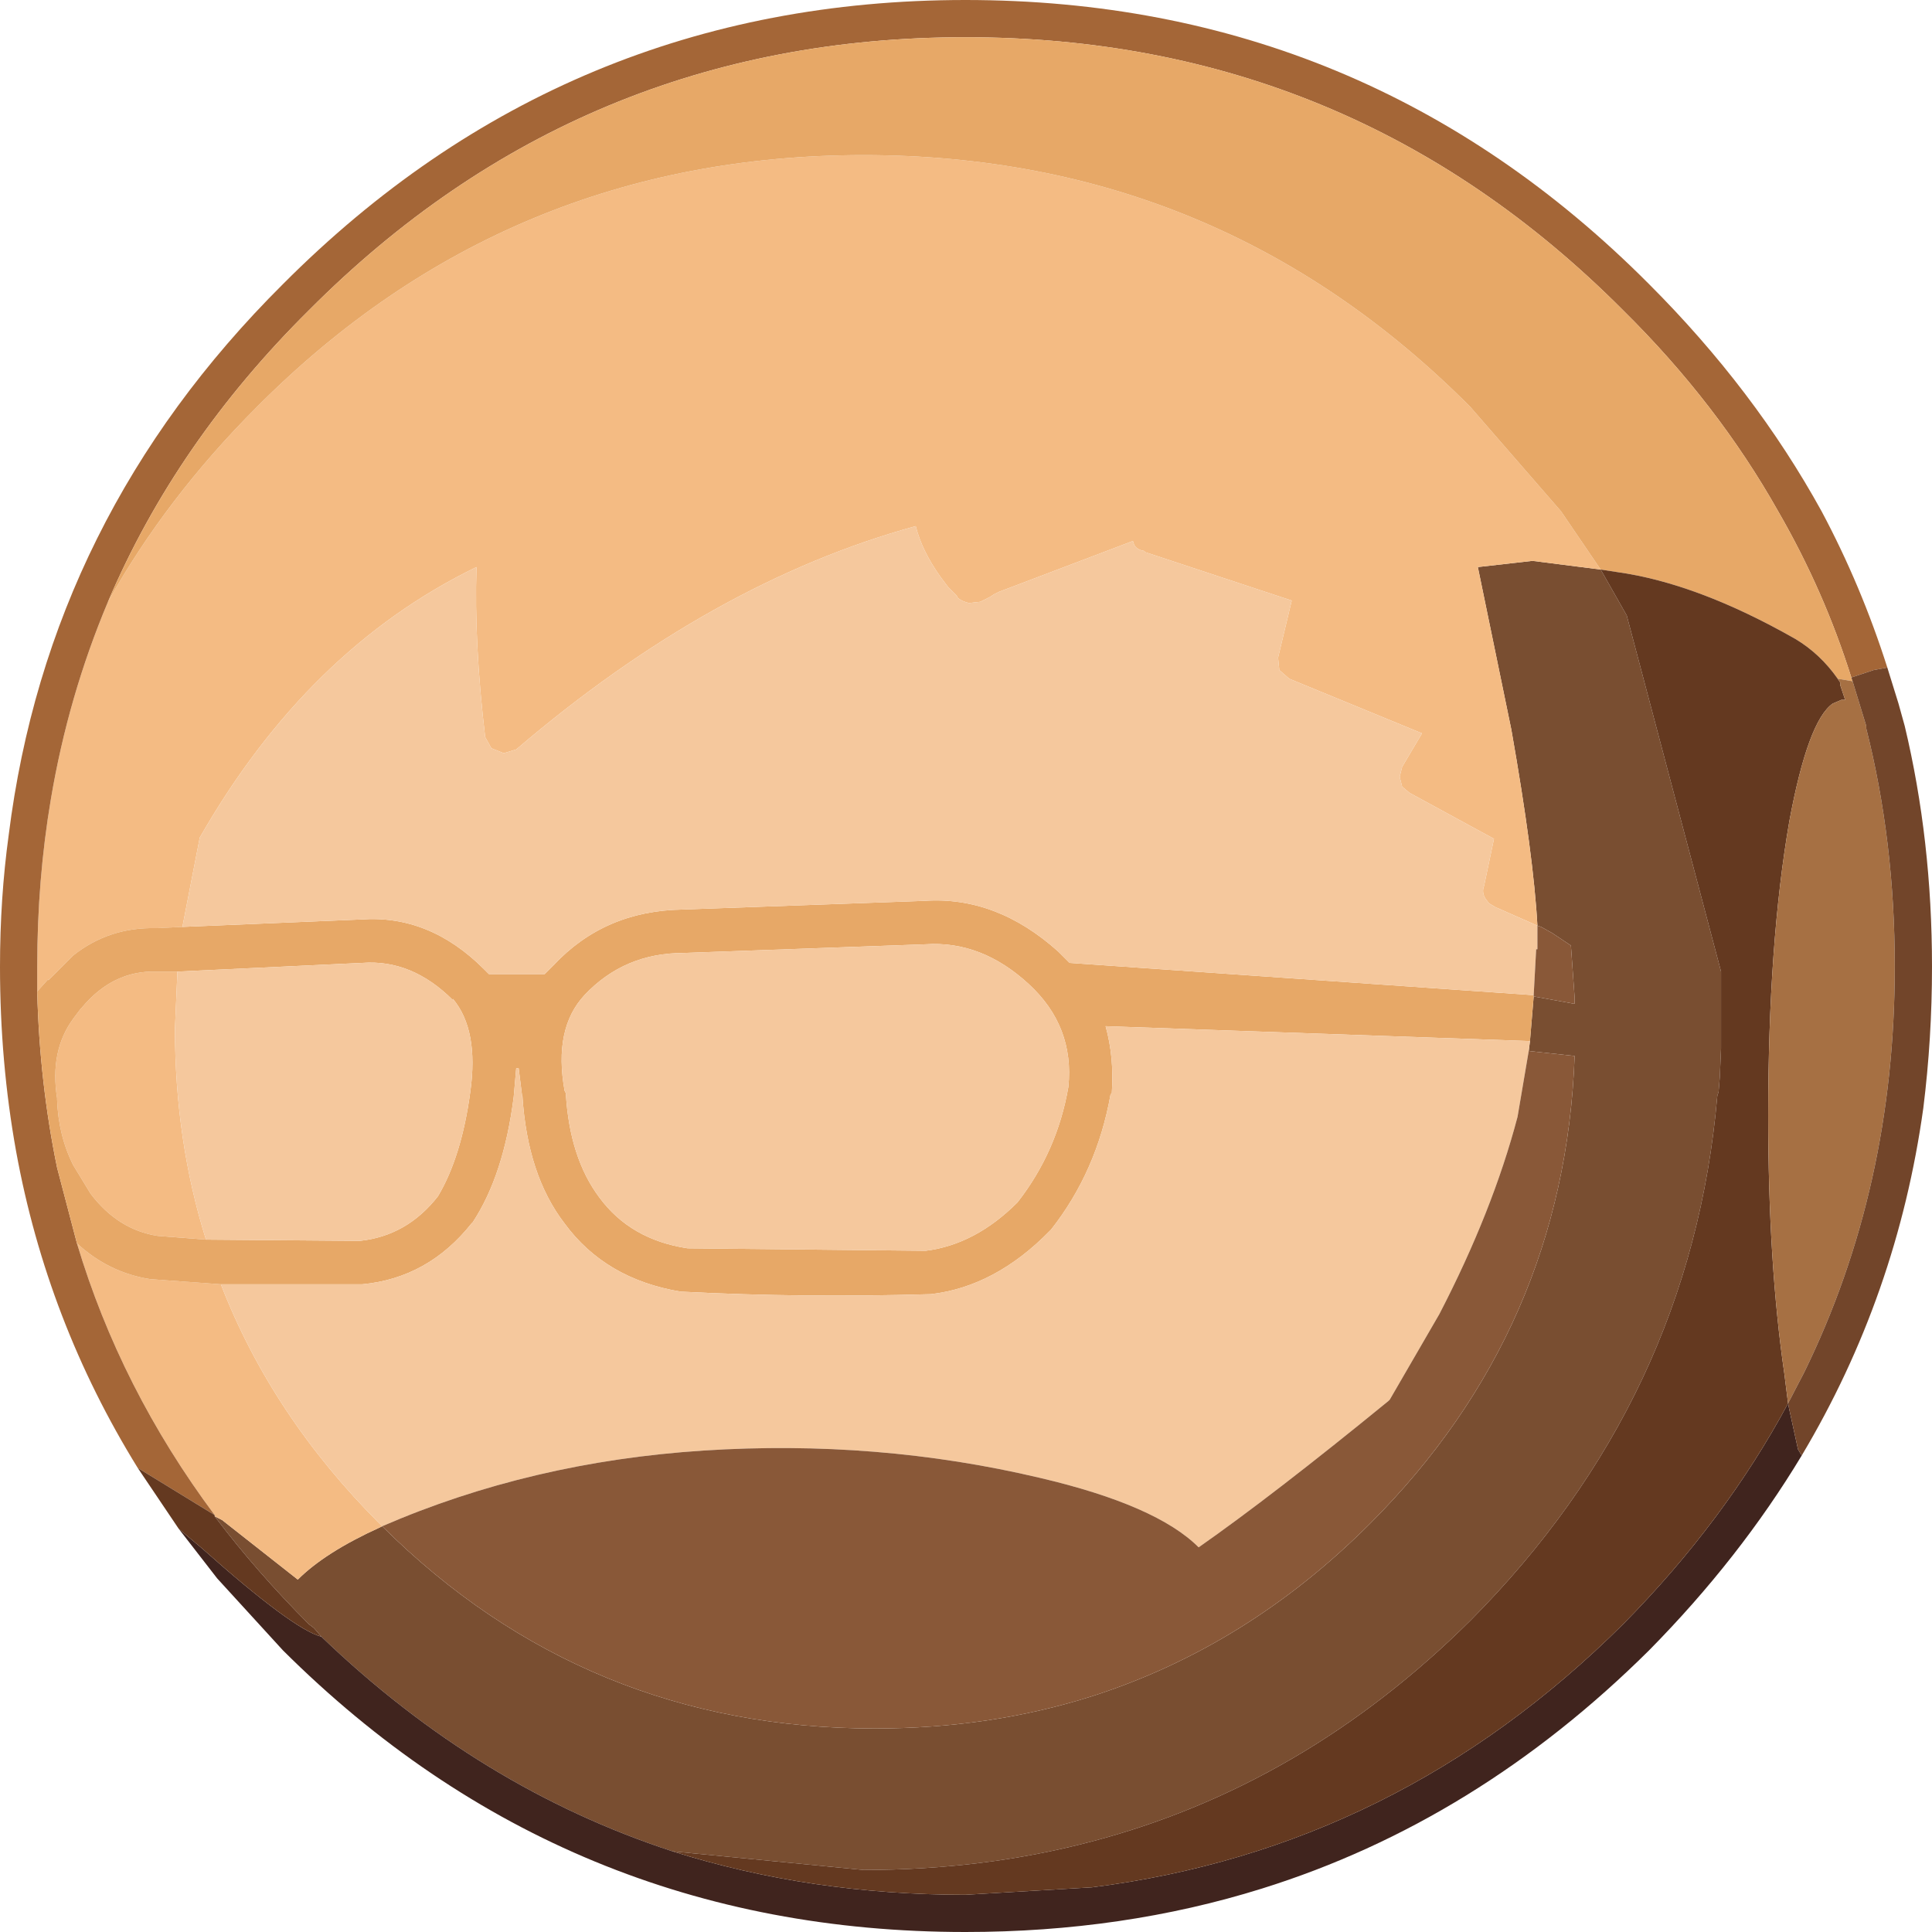 <?xml version="1.0" encoding="UTF-8" standalone="no"?>
<svg xmlns:ffdec="https://www.free-decompiler.com/flash" xmlns:xlink="http://www.w3.org/1999/xlink" ffdec:objectType="shape" height="77.85px" width="77.85px" xmlns="http://www.w3.org/2000/svg">
  <g transform="matrix(1.0, 0.0, 0.0, 1.0, 30.85, 47.8)">
    <path d="M31.1 -10.5 Q30.95 -13.3 30.05 -18.4 L28.7 -24.95 30.9 -25.2 33.65 -24.85 34.7 -23.0 38.5 -8.65 38.5 -7.7 38.5 -6.95 38.5 -5.55 38.45 -4.4 38.4 -3.8 38.35 -3.65 Q37.3 8.55 28.4 17.5 21.7 24.15 13.15 26.4 8.8 27.55 3.95 27.55 L-3.75 26.8 Q-11.55 24.25 -17.9 18.15 L-18.2 17.8 -18.4 17.65 Q-20.5 15.55 -22.2 13.3 L-21.9 13.45 -18.85 15.85 Q-17.75 14.75 -15.55 13.75 L-15.45 13.7 Q-7.25 21.85 4.4 21.85 9.05 21.85 13.15 20.55 19.4 18.55 24.35 13.6 32.2 5.75 32.6 -5.25 L30.75 -5.45 30.8 -5.85 30.95 -7.65 32.6 -7.35 32.6 -6.85 32.6 -7.6 32.45 -9.7 31.7 -10.2 31.25 -10.45 31.1 -10.5" fill="#794e31" fill-rule="evenodd" stroke="none"/>
    <path d="M-17.9 18.15 Q-11.55 24.25 -3.75 26.8 1.8 28.55 8.05 28.55 L13.15 28.25 Q25.45 26.7 34.55 17.65 38.65 13.5 41.2 8.75 L41.25 9.0 41.6 10.6 41.75 10.85 Q39.25 15.0 35.6 18.7 28.65 25.6 20.0 28.3 14.4 30.05 8.05 30.05 -8.05 30.05 -19.45 18.7 L-22.1 15.8 -23.65 13.8 -22.7 14.6 Q-19.05 17.85 -17.9 18.15" fill="#40241e" fill-rule="evenodd" stroke="none"/>
    <path d="M33.65 -24.85 L30.9 -25.2 28.7 -24.95 30.05 -18.4 Q30.95 -13.3 31.1 -10.5 L29.4 -11.25 29.15 -11.4 29.0 -11.6 Q28.85 -11.85 28.95 -12.1 L29.35 -14.0 25.95 -15.85 25.65 -16.1 25.55 -16.5 25.65 -16.9 26.45 -18.25 21.1 -20.45 20.7 -20.8 20.65 -21.3 21.2 -23.6 15.3 -25.55 15.25 -25.6 Q14.95 -25.65 14.85 -25.85 L14.8 -26.0 9.4 -23.95 9.2 -23.85 9.05 -23.75 8.65 -23.55 8.2 -23.5 Q7.95 -23.55 7.75 -23.7 L7.7 -23.8 7.35 -24.15 7.05 -24.55 Q6.3 -25.6 6.05 -26.6 -2.15 -24.35 -10.05 -17.6 L-10.55 -17.45 -11.05 -17.65 -11.3 -18.1 Q-11.75 -21.9 -11.65 -24.95 -18.45 -21.65 -22.8 -14.05 L-23.5 -10.45 -24.55 -10.4 Q-26.45 -10.45 -27.9 -9.3 L-28.9 -8.3 -28.9 -8.35 -29.35 -7.85 -29.35 -8.85 Q-29.35 -12.35 -28.8 -15.6 -28.1 -19.75 -26.5 -23.55 -24.15 -27.75 -20.5 -31.4 -10.4 -41.55 3.95 -41.55 18.3 -41.55 28.4 -31.4 L32.05 -27.2 33.65 -24.85 M-15.45 13.7 L-15.55 13.75 Q-17.75 14.75 -18.85 15.85 L-21.9 13.45 -22.2 13.3 -22.2 13.25 Q-26.0 8.15 -27.75 2.3 -26.45 3.5 -24.75 3.75 L-24.7 3.75 -21.95 3.95 Q-19.9 9.25 -15.55 13.6 L-15.45 13.7 M-23.7 -8.65 L-23.8 -6.35 Q-23.8 -1.85 -22.55 2.15 L-24.5 2.0 Q-26.1 1.75 -27.2 0.3 L-27.9 -0.85 Q-28.5 -2.05 -28.55 -3.5 L-28.55 -3.55 Q-28.85 -5.45 -27.9 -6.75 L-27.6 -7.15 -27.55 -7.2 Q-26.3 -8.7 -24.55 -8.65 L-23.7 -8.65" fill="#f4bb83" fill-rule="evenodd" stroke="none"/>
    <path d="M-26.5 -23.55 Q-28.1 -19.75 -28.8 -15.6 -29.35 -12.35 -29.35 -8.85 L-29.35 -7.85 -29.35 -7.8 Q-29.25 -4.15 -28.55 -0.75 L-27.75 2.3 Q-26.0 8.15 -22.2 13.25 L-25.3 11.35 Q-28.95 5.45 -30.2 -1.4 -30.85 -5.0 -30.85 -8.85 -30.85 -11.6 -30.5 -14.15 -28.9 -26.95 -19.45 -36.35 -8.05 -47.8 8.05 -47.8 24.2 -47.8 35.6 -36.35 39.85 -32.1 42.55 -27.2 44.15 -24.2 45.2 -20.9 L44.65 -20.8 43.75 -20.5 Q42.65 -24.0 40.8 -27.2 38.35 -31.55 34.55 -35.3 23.6 -46.3 8.05 -46.3 -7.45 -46.3 -18.4 -35.3 -23.75 -30.0 -26.5 -23.55" fill="#a46637" fill-rule="evenodd" stroke="none"/>
    <path d="M30.95 -7.65 L30.8 -5.85 13.7 -6.45 Q14.05 -5.2 13.95 -3.75 L13.9 -3.7 Q13.35 -0.6 11.5 1.75 L11.45 1.8 Q9.25 4.05 6.65 4.35 L6.6 4.35 Q1.5 4.5 -3.35 4.25 L-3.4 4.25 Q-6.45 3.75 -8.1 1.5 -9.6 -0.45 -9.8 -3.65 L-9.8 -3.55 -9.95 -4.75 -10.05 -4.75 -10.15 -3.6 Q-10.55 -0.45 -11.8 1.45 L-11.85 1.5 Q-13.6 3.7 -16.25 3.95 L-16.3 3.95 -21.95 3.95 -24.7 3.75 -24.75 3.75 Q-26.45 3.5 -27.75 2.3 L-28.55 -0.75 Q-29.25 -4.15 -29.35 -7.8 L-29.35 -7.85 -28.9 -8.35 -28.9 -8.3 -27.9 -9.3 Q-26.45 -10.45 -24.55 -10.4 L-23.5 -10.45 -16.3 -10.75 Q-13.55 -10.95 -11.35 -8.75 L-11.15 -8.55 -8.9 -8.55 -8.55 -8.9 Q-6.5 -11.1 -3.35 -11.15 L6.4 -11.5 Q9.3 -11.7 11.8 -9.45 L12.25 -9.0 30.95 -7.7 30.95 -7.65 M33.65 -24.85 L32.05 -27.2 28.4 -31.4 Q18.3 -41.55 3.95 -41.55 -10.4 -41.55 -20.5 -31.4 -24.15 -27.75 -26.5 -23.55 -23.75 -30.0 -18.4 -35.3 -7.45 -46.3 8.05 -46.3 23.6 -46.3 34.55 -35.3 38.35 -31.55 40.8 -27.2 42.65 -24.0 43.75 -20.5 L43.8 -20.35 43.2 -20.45 Q42.5 -21.45 41.5 -22.05 37.55 -24.3 34.3 -24.75 L33.65 -24.85 M-3.3 -9.4 Q-5.7 -9.4 -7.3 -7.7 -8.55 -6.35 -8.1 -3.85 L-8.05 -3.75 Q-7.9 -1.15 -6.7 0.45 -5.45 2.15 -3.15 2.5 L6.45 2.6 Q8.45 2.35 10.15 0.65 11.75 -1.4 12.2 -4.0 12.45 -6.45 10.6 -8.15 8.7 -9.9 6.45 -9.75 L-3.3 -9.4 M-23.7 -8.65 L-24.55 -8.65 Q-26.3 -8.7 -27.55 -7.2 L-27.6 -7.15 -27.9 -6.75 Q-28.85 -5.45 -28.55 -3.55 L-28.55 -3.5 Q-28.5 -2.05 -27.9 -0.85 L-27.2 0.3 Q-26.1 1.75 -24.5 2.0 L-22.55 2.15 -16.4 2.2 -16.35 2.2 Q-14.45 2.0 -13.2 0.4 -12.25 -1.2 -11.9 -3.8 -11.55 -6.3 -12.6 -7.55 L-12.6 -7.5 Q-14.25 -9.15 -16.25 -9.0 L-23.7 -8.65" fill="#e7a867" fill-rule="evenodd" stroke="none"/>
    <path d="M30.8 -5.85 L30.75 -5.45 30.3 -2.8 Q29.3 1.0 27.15 5.15 L25.15 8.6 25.1 8.65 Q20.45 12.45 17.45 14.55 15.75 12.85 11.05 11.75 4.5 10.2 -2.5 10.65 -9.45 11.1 -15.45 13.7 L-15.55 13.6 Q-19.9 9.25 -21.95 3.95 L-16.3 3.95 -16.25 3.95 Q-13.6 3.7 -11.85 1.5 L-11.8 1.45 Q-10.55 -0.45 -10.15 -3.6 L-10.05 -4.75 -9.95 -4.75 -9.8 -3.55 -9.8 -3.65 Q-9.6 -0.45 -8.1 1.5 -6.45 3.75 -3.4 4.25 L-3.35 4.25 Q1.5 4.5 6.6 4.35 L6.65 4.35 Q9.25 4.05 11.45 1.8 L11.5 1.75 Q13.35 -0.6 13.9 -3.7 L13.95 -3.75 Q14.05 -5.2 13.7 -6.45 L30.8 -5.85 M-23.5 -10.45 L-22.8 -14.05 Q-18.45 -21.65 -11.65 -24.95 -11.75 -21.9 -11.3 -18.1 L-11.05 -17.65 -10.55 -17.45 -10.05 -17.6 Q-2.15 -24.35 6.05 -26.6 6.3 -25.6 7.05 -24.55 L7.35 -24.15 7.7 -23.8 7.75 -23.7 Q7.95 -23.55 8.2 -23.5 L8.65 -23.55 9.05 -23.75 9.2 -23.85 9.4 -23.95 14.8 -26.0 14.85 -25.85 Q14.95 -25.65 15.25 -25.6 L15.3 -25.55 21.2 -23.6 20.65 -21.3 20.7 -20.8 21.1 -20.45 26.45 -18.25 25.65 -16.9 25.55 -16.5 25.65 -16.1 25.95 -15.85 29.35 -14.0 28.95 -12.1 Q28.85 -11.85 29.0 -11.6 L29.15 -11.4 29.4 -11.25 31.1 -10.5 31.1 -9.7 31.1 -9.55 31.05 -9.55 30.95 -7.7 12.25 -9.0 11.8 -9.45 Q9.3 -11.7 6.4 -11.5 L-3.35 -11.15 Q-6.5 -11.1 -8.55 -8.9 L-8.9 -8.55 -11.15 -8.55 -11.35 -8.75 Q-13.55 -10.95 -16.3 -10.75 L-23.5 -10.45 M-3.3 -9.4 L6.45 -9.75 Q8.7 -9.9 10.6 -8.15 12.45 -6.45 12.2 -4.0 11.75 -1.4 10.15 0.65 8.45 2.35 6.45 2.6 L-3.15 2.5 Q-5.45 2.15 -6.7 0.45 -7.9 -1.15 -8.05 -3.75 L-8.1 -3.85 Q-8.55 -6.35 -7.3 -7.7 -5.7 -9.4 -3.3 -9.4 M-22.55 2.15 Q-23.8 -1.85 -23.8 -6.35 L-23.7 -8.65 -16.25 -9.0 Q-14.25 -9.15 -12.6 -7.5 L-12.6 -7.55 Q-11.55 -6.3 -11.9 -3.8 -12.25 -1.2 -13.2 0.4 -14.45 2.0 -16.35 2.2 L-16.4 2.2 -22.55 2.15" fill="#f5c89d" fill-rule="evenodd" stroke="none"/>
    <path d="M31.1 -10.5 L31.25 -10.45 31.7 -10.2 32.45 -9.7 32.6 -7.6 32.6 -6.85 32.6 -7.35 30.95 -7.65 30.95 -7.7 31.05 -9.55 31.1 -9.55 31.1 -9.7 31.1 -10.5 M30.75 -5.45 L32.6 -5.25 Q32.2 5.75 24.35 13.6 19.4 18.55 13.15 20.55 9.05 21.85 4.4 21.85 -7.25 21.85 -15.45 13.7 -9.45 11.1 -2.5 10.65 4.5 10.2 11.05 11.75 15.75 12.85 17.45 14.55 20.45 12.45 25.1 8.65 L25.15 8.6 27.15 5.15 Q29.3 1.0 30.3 -2.8 L30.75 -5.45" fill="#895838" fill-rule="evenodd" stroke="none"/>
    <path d="M-22.2 13.3 Q-20.5 15.55 -18.4 17.65 L-18.2 17.8 -17.9 18.15 Q-19.05 17.85 -22.7 14.6 L-23.65 13.8 -25.3 11.35 -22.2 13.25 -22.2 13.3 M-3.75 26.8 L3.95 27.55 Q8.8 27.55 13.15 26.4 21.7 24.15 28.4 17.5 37.3 8.55 38.35 -3.65 L38.4 -3.8 38.45 -4.4 38.5 -5.55 38.5 -6.95 38.5 -7.7 38.5 -8.65 34.7 -23.0 33.65 -24.85 34.3 -24.75 Q37.55 -24.3 41.5 -22.05 42.5 -21.45 43.2 -20.45 L43.3 -20.3 43.3 -20.2 43.5 -19.6 43.4 -19.6 43.35 -19.6 43.0 -19.45 Q42.0 -18.75 41.25 -14.7 40.4 -9.8 40.4 -2.85 40.4 3.1 41.05 7.55 L41.2 8.75 Q38.65 13.5 34.55 17.65 25.45 26.7 13.15 28.25 L8.05 28.55 Q1.8 28.55 -3.75 26.8" fill="#643920" fill-rule="evenodd" stroke="none"/>
    <path d="M43.8 -20.35 L44.35 -18.55 44.35 -18.45 Q45.5 -13.9 45.5 -8.85 45.5 0.05 41.85 7.5 L41.2 8.75 41.05 7.55 Q40.4 3.1 40.4 -2.85 40.4 -9.8 41.25 -14.7 42.0 -18.75 43.0 -19.45 L43.35 -19.6 43.4 -19.6 43.5 -19.6 43.3 -20.2 43.3 -20.3 43.2 -20.45 43.8 -20.35" fill="#a67043" fill-rule="evenodd" stroke="none"/>
    <path d="M43.75 -20.5 L44.65 -20.8 45.2 -20.9 45.65 -19.45 45.9 -18.55 Q47.0 -13.95 47.0 -8.85 47.0 -5.95 46.65 -3.15 45.6 4.4 41.75 10.85 L41.6 10.6 41.25 9.0 41.2 8.75 41.85 7.5 Q45.5 0.05 45.5 -8.85 45.5 -13.9 44.35 -18.45 L44.35 -18.55 43.8 -20.35 43.75 -20.5" fill="#72452a" fill-rule="evenodd" stroke="none"/>
  </g>
</svg>
